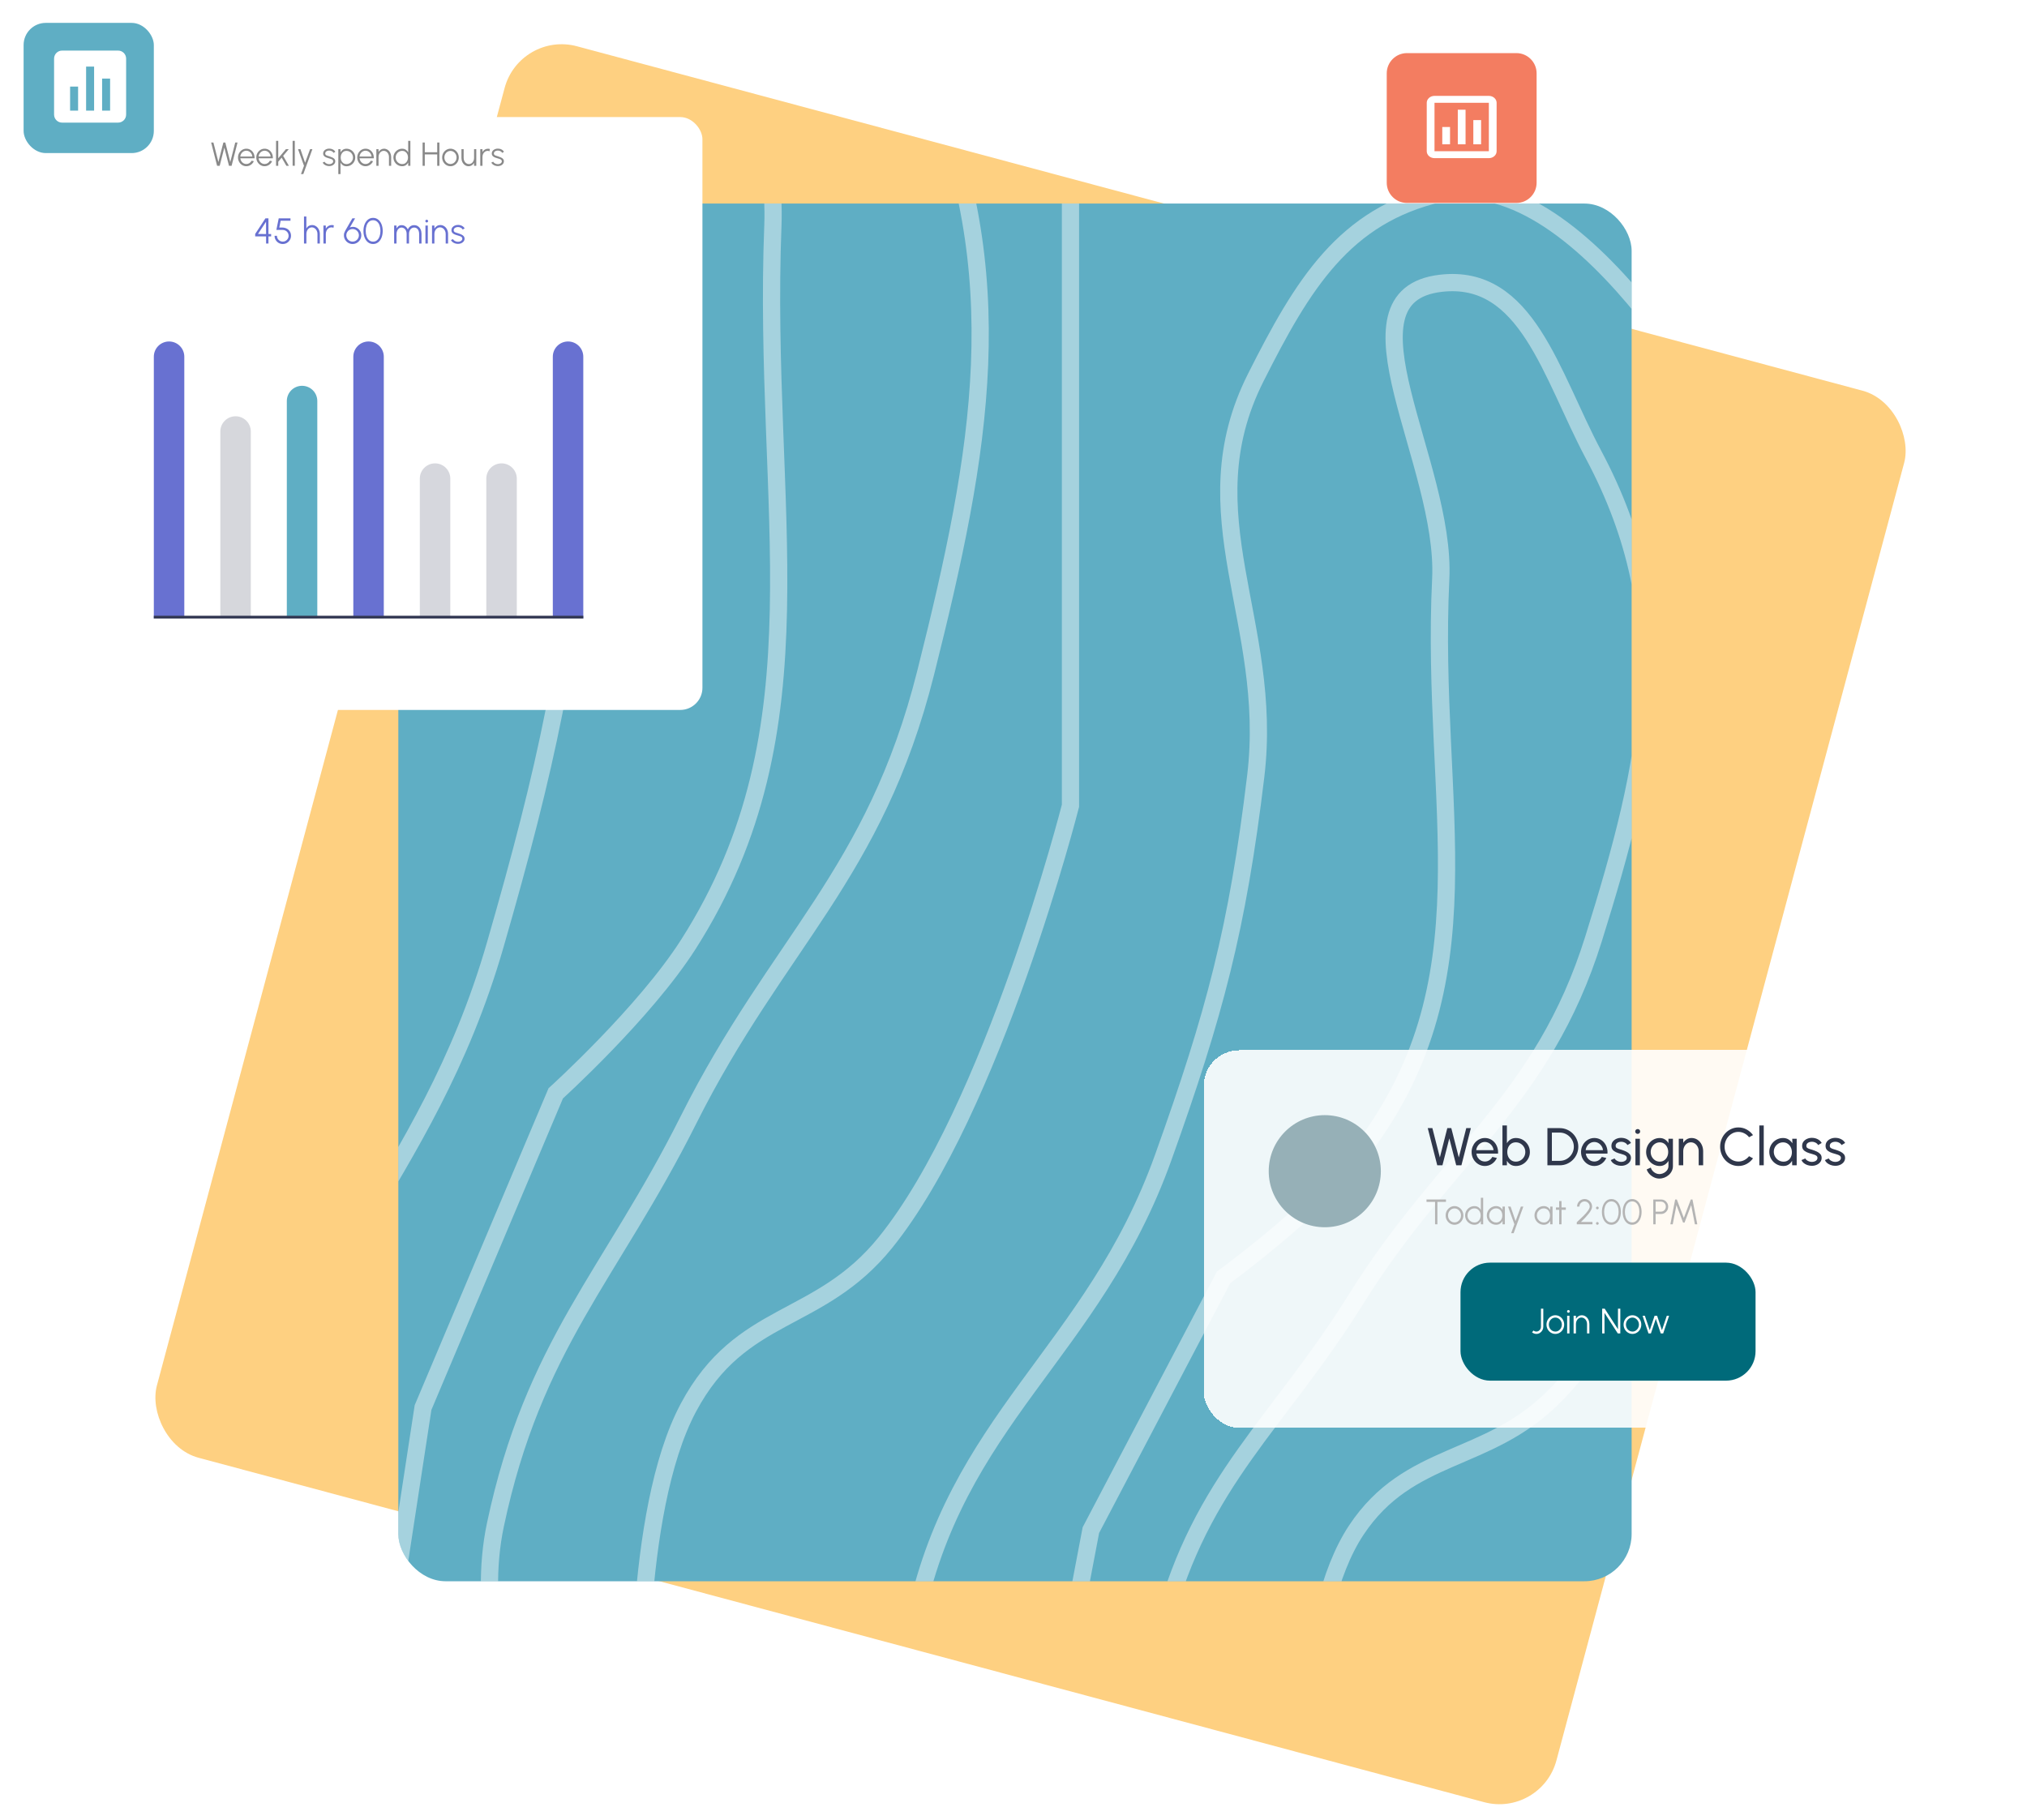 <svg width="687" height="617" viewBox="0 0 687 617" fill="none" xmlns="http://www.w3.org/2000/svg">
<rect x="176.204" y="10.502" width="491.066" height="495.343" rx="20" transform="rotate(15 176.204 10.502)" fill="#FED081"/>
<g clip-path="url(#clip0_2_631)">
<rect x="135.001" y="47.096" width="537.398" height="537.398" rx="29.206" fill="#5FAEC4"/>
<path d="M443.326 607.259C443.326 607.259 440.591 547.453 459.681 518.665C477.499 491.797 503.923 496.111 526.465 473.641C563.001 437.222 589.16 354.547 589.16 354.547V154.12C589.16 154.12 538.195 54.124 488.303 65.525C455.546 73.01 441.466 96.501 425.608 127.977C402.198 174.44 431.886 210.726 425.608 263.047C419.402 314.767 411.703 343.6 394.26 392.308C370.462 458.767 323.53 481.008 309.758 550.617C300.426 597.789 273.255 645.639 309.758 674.068C336.41 694.825 367.608 694.825 394.26 674.068C430.763 645.639 382.042 597.032 394.26 550.617C407.185 501.518 433.215 482.708 459.681 440.237C489.907 391.734 522.84 373.493 540.095 318.237C559.083 257.43 569.772 209.848 540.095 154.12C525.598 126.897 517.48 92.623 488.303 96.025C451.831 100.277 490.202 157.155 488.303 196.238C484.542 273.627 506.591 333.135 459.681 392.308C444.814 411.063 414.704 432.975 414.704 432.975L369.727 518.665L349.283 626.14" stroke="white" stroke-opacity="0.44" stroke-width="5.841"/>
<path d="M216.976 587.243C216.976 587.243 214.241 512.904 233.332 477.12C251.149 443.724 277.573 449.087 300.116 421.157C336.652 375.888 362.811 273.123 362.811 273.123V23.994C362.811 23.994 311.845 -100.299 261.953 -86.128C229.197 -76.824 215.117 -47.625 199.258 -8.501C175.849 49.253 205.537 94.355 199.258 159.391C193.052 223.677 185.353 259.516 167.911 320.061C144.112 402.668 97.18 430.313 83.409 516.837C74.076 575.471 46.906 634.949 83.409 670.286C110.061 696.086 141.259 696.086 167.911 670.286C204.414 634.949 155.692 574.531 167.911 516.837C180.836 455.807 206.865 432.426 233.332 379.635C263.557 319.347 296.491 296.674 313.745 227.991C332.733 152.408 343.422 93.264 313.745 23.994C299.248 -9.843 291.131 -52.445 261.953 -48.217C225.481 -42.932 263.853 27.767 261.953 76.347C258.193 172.541 280.241 246.509 233.332 320.061C218.464 343.372 188.355 370.609 188.355 370.609L143.378 477.12L122.934 610.711" stroke="white" stroke-opacity="0.44" stroke-width="5.841"/>
</g>
<path d="M470 24.864C470 21.073 473.073 18 476.865 18H513.933C517.724 18 520.797 21.073 520.797 24.864V61.933C520.797 65.724 517.724 68.797 513.933 68.797H476.864C473.073 68.797 470 65.724 470 61.933V24.864Z" fill="#F37D61"/>
<path d="M504.609 32.5H486.189C485.491 32.5 484.822 32.747 484.328 33.187C483.835 33.627 483.558 34.223 483.558 34.845V51.263C483.558 51.885 483.835 52.482 484.328 52.921C484.822 53.361 485.491 53.608 486.189 53.608H504.609C505.307 53.608 505.976 53.361 506.469 52.921C506.963 52.482 507.24 51.885 507.24 51.263V34.845C507.24 34.223 506.963 33.627 506.469 33.187C505.976 32.747 505.307 32.5 504.609 32.5ZM504.609 51.263H486.189V34.845H504.609V51.263ZM491.452 48.918H488.82V43.054H491.452V48.918ZM496.715 48.918H494.083V37.191H496.715V48.918ZM501.977 48.918H499.346V40.709H501.977V48.918Z" fill="white"/>
<g filter="url(#filter0_d_2_631)">
<rect x="408" y="352" width="255" height="128" rx="12" fill="white" fill-opacity="0.9" shape-rendering="crispEdges"/>
</g>
<rect x="495" y="428" width="100" height="40" rx="10" fill="#006A7A"/>
<path d="M520.722 452.156C520.45 452.156 520.186 452.11 519.93 452.018C519.674 451.926 519.444 451.792 519.24 451.616L519.744 451.004C519.876 451.116 520.026 451.204 520.194 451.268C520.362 451.332 520.538 451.364 520.722 451.364C520.998 451.364 521.254 451.29 521.49 451.142C521.73 450.99 521.92 450.79 522.06 450.542C522.2 450.29 522.27 450.024 522.27 449.744V443.6H523.062V449.744C523.062 450.168 522.956 450.566 522.744 450.938C522.536 451.306 522.252 451.602 521.892 451.826C521.536 452.046 521.146 452.156 520.722 452.156ZM527.141 452.156C526.597 452.156 526.095 452.014 525.635 451.73C525.179 451.446 524.815 451.064 524.543 450.584C524.275 450.1 524.141 449.572 524.141 449C524.141 448.424 524.275 447.894 524.543 447.41C524.815 446.926 525.179 446.542 525.635 446.258C526.095 445.974 526.597 445.832 527.141 445.832C527.685 445.832 528.185 445.974 528.641 446.258C529.101 446.542 529.465 446.926 529.733 447.41C530.005 447.894 530.141 448.424 530.141 449C530.141 449.572 530.005 450.1 529.733 450.584C529.465 451.064 529.101 451.446 528.641 451.73C528.185 452.014 527.685 452.156 527.141 452.156ZM527.141 451.364C527.549 451.364 527.921 451.256 528.257 451.04C528.593 450.824 528.859 450.536 529.055 450.176C529.251 449.812 529.349 449.42 529.349 449C529.349 448.576 529.251 448.182 529.055 447.818C528.859 447.454 528.591 447.164 528.251 446.948C527.915 446.732 527.545 446.624 527.141 446.624C526.733 446.624 526.359 446.732 526.019 446.948C525.683 447.164 525.417 447.454 525.221 447.818C525.029 448.182 524.933 448.576 524.933 449C524.933 449.432 525.033 449.83 525.233 450.194C525.433 450.554 525.701 450.84 526.037 451.052C526.377 451.26 526.745 451.364 527.141 451.364ZM531.567 444.98C531.443 444.98 531.335 444.934 531.243 444.842C531.155 444.75 531.111 444.644 531.111 444.524C531.111 444.4 531.155 444.292 531.243 444.2C531.335 444.108 531.443 444.062 531.567 444.062C531.691 444.062 531.799 444.108 531.891 444.2C531.983 444.292 532.029 444.4 532.029 444.524C532.029 444.644 531.983 444.75 531.891 444.842C531.799 444.934 531.691 444.98 531.567 444.98ZM531.933 446V452H531.141V446H531.933ZM537.888 452V448.784C537.888 448.388 537.804 448.024 537.636 447.692C537.468 447.356 537.238 447.09 536.946 446.894C536.654 446.698 536.334 446.6 535.986 446.6C535.642 446.6 535.328 446.698 535.044 446.894C534.76 447.09 534.536 447.356 534.372 447.692C534.208 448.024 534.126 448.388 534.126 448.784V452H533.334V446H534.126V447.02C534.358 446.644 534.642 446.352 534.978 446.144C535.314 445.936 535.682 445.832 536.082 445.832C536.578 445.832 537.022 445.966 537.414 446.234C537.81 446.498 538.118 446.854 538.338 447.302C538.558 447.75 538.672 448.236 538.68 448.76V452H537.888ZM543.014 443.6H543.872L548.372 450.572V443.6H549.164V452H548.312L543.806 445.028V452H543.014V443.6ZM553.274 452.156C552.73 452.156 552.228 452.014 551.768 451.73C551.312 451.446 550.948 451.064 550.676 450.584C550.408 450.1 550.274 449.572 550.274 449C550.274 448.424 550.408 447.894 550.676 447.41C550.948 446.926 551.312 446.542 551.768 446.258C552.228 445.974 552.73 445.832 553.274 445.832C553.818 445.832 554.318 445.974 554.774 446.258C555.234 446.542 555.598 446.926 555.866 447.41C556.138 447.894 556.274 448.424 556.274 449C556.274 449.572 556.138 450.1 555.866 450.584C555.598 451.064 555.234 451.446 554.774 451.73C554.318 452.014 553.818 452.156 553.274 452.156ZM553.274 451.364C553.682 451.364 554.054 451.256 554.39 451.04C554.726 450.824 554.992 450.536 555.188 450.176C555.384 449.812 555.482 449.42 555.482 449C555.482 448.576 555.384 448.182 555.188 447.818C554.992 447.454 554.724 447.164 554.384 446.948C554.048 446.732 553.678 446.624 553.274 446.624C552.866 446.624 552.492 446.732 552.152 446.948C551.816 447.164 551.55 447.454 551.354 447.818C551.162 448.182 551.066 448.576 551.066 449C551.066 449.432 551.166 449.83 551.366 450.194C551.566 450.554 551.834 450.84 552.17 451.052C552.51 451.26 552.878 451.364 553.274 451.364ZM558.718 452L556.708 445.994H557.482L559.138 450.908L560.782 445.994H561.628L563.272 450.908L564.922 445.994H565.702L563.692 452H562.87L561.196 447.038L559.534 452H558.718Z" fill="white"/>
<path d="M487.122 395L483.9 382.4H485.466L488.004 392.345L490.524 382.4H491.883L494.421 392.345L496.95 382.4H498.516L495.312 395H493.548L491.208 385.874L488.877 395H487.122ZM503.263 395.234C502.435 395.234 501.679 395.021 500.995 394.595C500.317 394.169 499.774 393.599 499.366 392.885C498.964 392.165 498.763 391.37 498.763 390.5C498.763 389.84 498.88 389.225 499.114 388.655C499.348 388.079 499.669 387.575 500.077 387.143C500.491 386.705 500.971 386.363 501.517 386.117C502.063 385.871 502.645 385.748 503.263 385.748C503.941 385.748 504.562 385.886 505.126 386.162C505.696 386.432 506.182 386.81 506.584 387.296C506.992 387.782 507.295 388.346 507.493 388.988C507.697 389.63 507.772 390.317 507.718 391.049H500.374C500.446 391.559 500.614 392.015 500.878 392.417C501.142 392.813 501.478 393.128 501.886 393.362C502.3 393.596 502.759 393.716 503.263 393.722C503.803 393.722 504.292 393.584 504.73 393.308C505.168 393.026 505.522 392.642 505.792 392.156L507.331 392.516C506.971 393.314 506.428 393.968 505.702 394.478C504.976 394.982 504.163 395.234 503.263 395.234ZM500.329 389.861H506.197C506.149 389.357 505.987 388.898 505.711 388.484C505.435 388.064 505.084 387.728 504.658 387.476C504.232 387.224 503.767 387.098 503.263 387.098C502.759 387.098 502.297 387.221 501.877 387.467C501.457 387.713 501.109 388.046 500.833 388.466C500.563 388.88 500.395 389.345 500.329 389.861ZM513.771 385.748C514.647 385.748 515.442 385.961 516.156 386.387C516.876 386.813 517.449 387.386 517.875 388.106C518.301 388.82 518.514 389.615 518.514 390.491C518.514 391.145 518.391 391.76 518.145 392.336C517.899 392.906 517.557 393.41 517.119 393.848C516.687 394.28 516.183 394.619 515.607 394.865C515.037 395.111 514.425 395.234 513.771 395.234C513.075 395.234 512.469 395.072 511.953 394.748C511.443 394.418 511.035 393.989 510.729 393.461V395H509.217V381.5H510.729V387.521C511.035 386.993 511.443 386.567 511.953 386.243C512.469 385.913 513.075 385.748 513.771 385.748ZM513.753 393.758C514.347 393.758 514.887 393.611 515.373 393.317C515.859 393.023 516.246 392.63 516.534 392.138C516.822 391.64 516.966 391.091 516.966 390.491C516.966 389.879 516.819 389.327 516.525 388.835C516.231 388.337 515.841 387.944 515.355 387.656C514.869 387.362 514.335 387.215 513.753 387.215C513.165 387.215 512.652 387.362 512.214 387.656C511.782 387.95 511.446 388.346 511.206 388.844C510.972 389.342 510.855 389.891 510.855 390.491C510.855 391.097 510.972 391.649 511.206 392.147C511.446 392.639 511.785 393.032 512.223 393.326C512.661 393.614 513.171 393.758 513.753 393.758ZM524.457 395V382.4H528.624C529.494 382.4 530.31 382.565 531.072 382.895C531.834 383.219 532.503 383.672 533.079 384.254C533.655 384.83 534.105 385.499 534.429 386.261C534.759 387.017 534.924 387.83 534.924 388.7C534.924 389.57 534.759 390.386 534.429 391.148C534.105 391.904 533.655 392.573 533.079 393.155C532.503 393.731 531.834 394.184 531.072 394.514C530.31 394.838 529.494 395 528.624 395H524.457ZM525.969 393.488H528.624C529.284 393.488 529.902 393.365 530.478 393.119C531.06 392.867 531.57 392.522 532.008 392.084C532.446 391.646 532.788 391.139 533.034 390.563C533.286 389.981 533.412 389.36 533.412 388.7C533.412 388.04 533.286 387.422 533.034 386.846C532.788 386.264 532.443 385.754 531.999 385.316C531.561 384.878 531.054 384.536 530.478 384.29C529.902 384.038 529.284 383.912 528.624 383.912H525.969V393.488ZM540.353 395.234C539.525 395.234 538.769 395.021 538.085 394.595C537.407 394.169 536.864 393.599 536.456 392.885C536.054 392.165 535.853 391.37 535.853 390.5C535.853 389.84 535.97 389.225 536.204 388.655C536.438 388.079 536.759 387.575 537.167 387.143C537.581 386.705 538.061 386.363 538.607 386.117C539.153 385.871 539.735 385.748 540.353 385.748C541.031 385.748 541.652 385.886 542.216 386.162C542.786 386.432 543.272 386.81 543.674 387.296C544.082 387.782 544.385 388.346 544.583 388.988C544.787 389.63 544.862 390.317 544.808 391.049H537.464C537.536 391.559 537.704 392.015 537.968 392.417C538.232 392.813 538.568 393.128 538.976 393.362C539.39 393.596 539.849 393.716 540.353 393.722C540.893 393.722 541.382 393.584 541.82 393.308C542.258 393.026 542.612 392.642 542.882 392.156L544.421 392.516C544.061 393.314 543.518 393.968 542.792 394.478C542.066 394.982 541.253 395.234 540.353 395.234ZM537.419 389.861H543.287C543.239 389.357 543.077 388.898 542.801 388.484C542.525 388.064 542.174 387.728 541.748 387.476C541.322 387.224 540.857 387.098 540.353 387.098C539.849 387.098 539.387 387.221 538.967 387.467C538.547 387.713 538.199 388.046 537.923 388.466C537.653 388.88 537.485 389.345 537.419 389.861ZM549.3 395.171C548.814 395.153 548.34 395.063 547.878 394.901C547.422 394.733 547.02 394.508 546.672 394.226C546.33 393.938 546.081 393.608 545.925 393.236L547.221 392.678C547.311 392.882 547.473 393.074 547.707 393.254C547.941 393.434 548.211 393.578 548.517 393.686C548.823 393.794 549.132 393.848 549.444 393.848C549.774 393.848 550.083 393.797 550.371 393.695C550.659 393.593 550.893 393.443 551.073 393.245C551.259 393.041 551.352 392.798 551.352 392.516C551.352 392.216 551.25 391.982 551.046 391.814C550.848 391.64 550.596 391.505 550.29 391.409C549.99 391.307 549.684 391.211 549.372 391.121C548.754 390.965 548.202 390.779 547.716 390.563C547.23 390.341 546.846 390.062 546.564 389.726C546.288 389.384 546.15 388.949 546.15 388.421C546.15 387.863 546.303 387.38 546.609 386.972C546.921 386.564 547.329 386.249 547.833 386.027C548.337 385.805 548.877 385.694 549.453 385.694C550.179 385.694 550.842 385.85 551.442 386.162C552.042 386.474 552.489 386.897 552.783 387.431L551.568 388.142C551.466 387.926 551.31 387.737 551.1 387.575C550.89 387.407 550.65 387.275 550.38 387.179C550.11 387.083 549.834 387.032 549.552 387.026C549.204 387.014 548.877 387.059 548.571 387.161C548.271 387.263 548.028 387.419 547.842 387.629C547.662 387.833 547.572 388.088 547.572 388.394C547.572 388.694 547.668 388.922 547.86 389.078C548.058 389.234 548.313 389.36 548.625 389.456C548.943 389.546 549.288 389.651 549.66 389.771C550.206 389.945 550.716 390.146 551.19 390.374C551.664 390.602 552.045 390.887 552.333 391.229C552.627 391.571 552.771 391.994 552.765 392.498C552.765 393.05 552.6 393.533 552.27 393.947C551.94 394.355 551.511 394.667 550.983 394.883C550.461 395.099 549.9 395.195 549.3 395.171ZM554.287 386H555.799V395H554.287V386ZM555.052 384.353C554.818 384.353 554.62 384.275 554.458 384.119C554.296 383.963 554.215 383.768 554.215 383.534C554.215 383.3 554.296 383.105 554.458 382.949C554.62 382.793 554.818 382.715 555.052 382.715C555.286 382.715 555.484 382.793 555.646 382.949C555.808 383.105 555.889 383.3 555.889 383.534C555.889 383.768 555.808 383.963 555.646 384.119C555.484 384.275 555.286 384.353 555.052 384.353ZM565.482 386H566.994V395.288C566.994 395.882 566.865 396.434 566.607 396.944C566.355 397.46 566.013 397.907 565.581 398.285C565.149 398.669 564.657 398.966 564.105 399.176C563.553 399.392 562.977 399.5 562.377 399.5C561.753 399.5 561.15 399.359 560.568 399.077C559.986 398.801 559.476 398.429 559.038 397.961C558.606 397.499 558.294 396.98 558.102 396.404L559.488 395.774C559.602 396.188 559.806 396.56 560.1 396.89C560.4 397.226 560.748 397.49 561.144 397.682C561.546 397.88 561.957 397.979 562.377 397.979C562.773 397.979 563.154 397.91 563.52 397.772C563.892 397.634 564.225 397.442 564.519 397.196C564.819 396.956 565.053 396.671 565.221 396.341C565.395 396.017 565.482 395.666 565.482 395.288V393.497C565.176 394.013 564.771 394.433 564.267 394.757C563.769 395.075 563.187 395.234 562.521 395.234C561.885 395.234 561.288 395.111 560.73 394.865C560.172 394.619 559.683 394.28 559.263 393.848C558.843 393.41 558.513 392.906 558.273 392.336C558.033 391.766 557.913 391.154 557.913 390.5C557.913 389.846 558.033 389.234 558.273 388.664C558.513 388.088 558.843 387.584 559.263 387.152C559.683 386.714 560.172 386.372 560.73 386.126C561.288 385.88 561.885 385.757 562.521 385.757C563.187 385.757 563.769 385.916 564.267 386.234C564.771 386.552 565.176 386.972 565.482 387.494V386ZM562.53 393.767C563.112 393.767 563.616 393.617 564.042 393.317C564.474 393.017 564.807 392.618 565.041 392.12C565.275 391.622 565.392 391.082 565.392 390.5C565.392 389.9 565.272 389.354 565.032 388.862C564.798 388.364 564.465 387.968 564.033 387.674C563.607 387.374 563.106 387.224 562.53 387.224C561.966 387.224 561.45 387.371 560.982 387.665C560.514 387.959 560.142 388.355 559.866 388.853C559.596 389.345 559.461 389.894 559.461 390.5C559.461 391.106 559.599 391.658 559.875 392.156C560.157 392.648 560.529 393.041 560.991 393.335C561.459 393.623 561.972 393.767 562.53 393.767ZM577.24 390.212V395H575.728V390.248C575.728 389.69 575.611 389.183 575.377 388.727C575.143 388.265 574.825 387.899 574.423 387.629C574.021 387.353 573.568 387.215 573.064 387.215C572.566 387.215 572.122 387.353 571.732 387.629C571.348 387.899 571.045 388.265 570.823 388.727C570.601 389.183 570.49 389.69 570.49 390.248V395H568.978V386H570.49V387.386C570.814 386.876 571.213 386.477 571.687 386.189C572.167 385.895 572.701 385.748 573.289 385.748C574.069 385.748 574.753 385.952 575.341 386.36C575.935 386.768 576.397 387.311 576.727 387.989C577.063 388.661 577.234 389.402 577.24 390.212ZM589.189 395.234C588.337 395.234 587.536 395.066 586.786 394.73C586.036 394.388 585.376 393.92 584.806 393.326C584.242 392.726 583.798 392.03 583.474 391.238C583.156 390.446 582.997 389.6 582.997 388.7C582.997 387.8 583.156 386.954 583.474 386.162C583.798 385.37 584.242 384.677 584.806 384.083C585.376 383.483 586.036 383.015 586.786 382.679C587.536 382.337 588.337 382.166 589.189 382.166C590.209 382.166 591.148 382.403 592.006 382.877C592.864 383.351 593.575 383.981 594.139 384.767L592.798 385.487C592.378 384.935 591.847 384.497 591.205 384.173C590.569 383.843 589.897 383.678 589.189 383.678C588.535 383.678 587.923 383.81 587.353 384.074C586.789 384.338 586.294 384.701 585.868 385.163C585.442 385.625 585.109 386.159 584.869 386.765C584.629 387.371 584.509 388.016 584.509 388.7C584.509 389.39 584.629 390.038 584.869 390.644C585.115 391.25 585.451 391.784 585.877 392.246C586.309 392.708 586.807 393.071 587.371 393.335C587.941 393.593 588.547 393.722 589.189 393.722C589.921 393.722 590.599 393.557 591.223 393.227C591.853 392.891 592.378 392.453 592.798 391.913L594.139 392.642C593.575 393.428 592.864 394.058 592.006 394.532C591.148 395 590.209 395.234 589.189 395.234ZM596.276 395V381.5H597.779V395H596.276ZM607.431 386H608.943V395H607.422L607.368 393.479C607.086 394.001 606.696 394.424 606.198 394.748C605.706 395.072 605.121 395.234 604.443 395.234C603.777 395.234 603.156 395.111 602.58 394.865C602.004 394.613 601.494 394.268 601.05 393.83C600.612 393.386 600.27 392.876 600.024 392.3C599.778 391.724 599.655 391.103 599.655 390.437C599.655 389.795 599.775 389.189 600.015 388.619C600.255 388.049 600.588 387.551 601.014 387.125C601.446 386.693 601.944 386.357 602.508 386.117C603.072 385.871 603.675 385.748 604.317 385.748C605.031 385.748 605.655 385.916 606.189 386.252C606.729 386.582 607.161 387.011 607.485 387.539L607.431 386ZM604.479 393.767C605.079 393.767 605.595 393.617 606.027 393.317C606.459 393.017 606.786 392.615 607.008 392.111C607.236 391.607 607.338 391.049 607.314 390.437C607.29 389.837 607.149 389.294 606.891 388.808C606.633 388.322 606.285 387.938 605.847 387.656C605.409 387.368 604.899 387.224 604.317 387.224C603.723 387.224 603.183 387.374 602.697 387.674C602.211 387.974 601.83 388.376 601.554 388.88C601.284 389.384 601.161 389.945 601.185 390.563C601.215 391.157 601.383 391.697 601.689 392.183C601.995 392.669 602.391 393.056 602.877 393.344C603.369 393.626 603.903 393.767 604.479 393.767ZM613.935 395.171C613.449 395.153 612.975 395.063 612.513 394.901C612.057 394.733 611.655 394.508 611.307 394.226C610.965 393.938 610.716 393.608 610.56 393.236L611.856 392.678C611.946 392.882 612.108 393.074 612.342 393.254C612.576 393.434 612.846 393.578 613.152 393.686C613.458 393.794 613.767 393.848 614.079 393.848C614.409 393.848 614.718 393.797 615.006 393.695C615.294 393.593 615.528 393.443 615.708 393.245C615.894 393.041 615.987 392.798 615.987 392.516C615.987 392.216 615.885 391.982 615.681 391.814C615.483 391.64 615.231 391.505 614.925 391.409C614.625 391.307 614.319 391.211 614.007 391.121C613.389 390.965 612.837 390.779 612.351 390.563C611.865 390.341 611.481 390.062 611.199 389.726C610.923 389.384 610.785 388.949 610.785 388.421C610.785 387.863 610.938 387.38 611.244 386.972C611.556 386.564 611.964 386.249 612.468 386.027C612.972 385.805 613.512 385.694 614.088 385.694C614.814 385.694 615.477 385.85 616.077 386.162C616.677 386.474 617.124 386.897 617.418 387.431L616.203 388.142C616.101 387.926 615.945 387.737 615.735 387.575C615.525 387.407 615.285 387.275 615.015 387.179C614.745 387.083 614.469 387.032 614.187 387.026C613.839 387.014 613.512 387.059 613.206 387.161C612.906 387.263 612.663 387.419 612.477 387.629C612.297 387.833 612.207 388.088 612.207 388.394C612.207 388.694 612.303 388.922 612.495 389.078C612.693 389.234 612.948 389.36 613.26 389.456C613.578 389.546 613.923 389.651 614.295 389.771C614.841 389.945 615.351 390.146 615.825 390.374C616.299 390.602 616.68 390.887 616.968 391.229C617.262 391.571 617.406 391.994 617.4 392.498C617.4 393.05 617.235 393.533 616.905 393.947C616.575 394.355 616.146 394.667 615.618 394.883C615.096 395.099 614.535 395.195 613.935 395.171ZM621.88 395.171C621.394 395.153 620.92 395.063 620.458 394.901C620.002 394.733 619.6 394.508 619.252 394.226C618.91 393.938 618.661 393.608 618.505 393.236L619.801 392.678C619.891 392.882 620.053 393.074 620.287 393.254C620.521 393.434 620.791 393.578 621.097 393.686C621.403 393.794 621.712 393.848 622.024 393.848C622.354 393.848 622.663 393.797 622.951 393.695C623.239 393.593 623.473 393.443 623.653 393.245C623.839 393.041 623.932 392.798 623.932 392.516C623.932 392.216 623.83 391.982 623.626 391.814C623.428 391.64 623.176 391.505 622.87 391.409C622.57 391.307 622.264 391.211 621.952 391.121C621.334 390.965 620.782 390.779 620.296 390.563C619.81 390.341 619.426 390.062 619.144 389.726C618.868 389.384 618.73 388.949 618.73 388.421C618.73 387.863 618.883 387.38 619.189 386.972C619.501 386.564 619.909 386.249 620.413 386.027C620.917 385.805 621.457 385.694 622.033 385.694C622.759 385.694 623.422 385.85 624.022 386.162C624.622 386.474 625.069 386.897 625.363 387.431L624.148 388.142C624.046 387.926 623.89 387.737 623.68 387.575C623.47 387.407 623.23 387.275 622.96 387.179C622.69 387.083 622.414 387.032 622.132 387.026C621.784 387.014 621.457 387.059 621.151 387.161C620.851 387.263 620.608 387.419 620.422 387.629C620.242 387.833 620.152 388.088 620.152 388.394C620.152 388.694 620.248 388.922 620.44 389.078C620.638 389.234 620.893 389.36 621.205 389.456C621.523 389.546 621.868 389.651 622.24 389.771C622.786 389.945 623.296 390.146 623.77 390.374C624.244 390.602 624.625 390.887 624.913 391.229C625.207 391.571 625.351 391.994 625.345 392.498C625.345 393.05 625.18 393.533 624.85 393.947C624.52 394.355 624.091 394.667 623.563 394.883C623.041 395.099 622.48 395.195 621.88 395.171Z" fill="#2F374B"/>
<path d="M490.074 407.392H487.17V415H486.378V407.392H483.48V406.6H490.074V407.392ZM492.969 415.156C492.425 415.156 491.923 415.014 491.463 414.73C491.007 414.446 490.643 414.064 490.371 413.584C490.103 413.1 489.969 412.572 489.969 412C489.969 411.424 490.103 410.894 490.371 410.41C490.643 409.926 491.007 409.542 491.463 409.258C491.923 408.974 492.425 408.832 492.969 408.832C493.513 408.832 494.013 408.974 494.469 409.258C494.929 409.542 495.293 409.926 495.561 410.41C495.833 410.894 495.969 411.424 495.969 412C495.969 412.572 495.833 413.1 495.561 413.584C495.293 414.064 494.929 414.446 494.469 414.73C494.013 415.014 493.513 415.156 492.969 415.156ZM492.969 414.364C493.377 414.364 493.749 414.256 494.085 414.04C494.421 413.824 494.687 413.536 494.883 413.176C495.079 412.812 495.177 412.42 495.177 412C495.177 411.576 495.079 411.182 494.883 410.818C494.687 410.454 494.419 410.164 494.079 409.948C493.743 409.732 493.373 409.624 492.969 409.624C492.561 409.624 492.187 409.732 491.847 409.948C491.511 410.164 491.245 410.454 491.049 410.818C490.857 411.182 490.761 411.576 490.761 412C490.761 412.432 490.861 412.83 491.061 413.194C491.261 413.554 491.529 413.84 491.865 414.052C492.205 414.26 492.573 414.364 492.969 414.364ZM502.687 415H501.895V413.854C501.679 414.258 501.385 414.576 501.013 414.808C500.641 415.04 500.211 415.156 499.723 415.156C499.151 415.156 498.623 415.014 498.139 414.73C497.659 414.446 497.277 414.064 496.993 413.584C496.709 413.1 496.567 412.572 496.567 412C496.567 411.428 496.709 410.9 496.993 410.416C497.277 409.932 497.659 409.548 498.139 409.264C498.623 408.98 499.151 408.838 499.723 408.838C500.211 408.838 500.641 408.954 501.013 409.186C501.385 409.418 501.679 409.736 501.895 410.14V406H502.687V415ZM499.729 414.388C500.153 414.388 500.523 414.282 500.839 414.07C501.159 413.858 501.403 413.57 501.571 413.206C501.743 412.842 501.829 412.44 501.829 412C501.829 411.552 501.743 411.146 501.571 410.782C501.399 410.418 501.153 410.132 500.833 409.924C500.517 409.712 500.149 409.606 499.729 409.606C499.305 409.606 498.911 409.714 498.547 409.93C498.187 410.146 497.901 410.438 497.689 410.806C497.477 411.17 497.371 411.568 497.371 412C497.371 412.436 497.479 412.838 497.695 413.206C497.911 413.57 498.199 413.858 498.559 414.07C498.923 414.282 499.313 414.388 499.729 414.388ZM510.036 415H509.244V413.848C509.028 414.252 508.734 414.572 508.362 414.808C507.99 415.04 507.56 415.156 507.072 415.156C506.5 415.156 505.972 415.014 505.488 414.73C505.008 414.446 504.626 414.064 504.342 413.584C504.058 413.1 503.916 412.572 503.916 412C503.916 411.424 504.058 410.894 504.342 410.41C504.626 409.926 505.008 409.542 505.488 409.258C505.972 408.974 506.5 408.832 507.072 408.832C507.56 408.832 507.99 408.95 508.362 409.186C508.734 409.418 509.028 409.736 509.244 410.14V409H510.036V415ZM507.078 414.388C507.502 414.388 507.872 414.282 508.188 414.07C508.508 413.858 508.752 413.57 508.92 413.206C509.092 412.842 509.178 412.44 509.178 412C509.178 411.552 509.092 411.146 508.92 410.782C508.748 410.418 508.502 410.132 508.182 409.924C507.866 409.712 507.498 409.606 507.078 409.606C506.65 409.606 506.256 409.714 505.896 409.93C505.536 410.142 505.25 410.432 505.038 410.8C504.826 411.168 504.72 411.568 504.72 412C504.72 412.436 504.828 412.836 505.044 413.2C505.26 413.564 505.548 413.854 505.908 414.07C506.272 414.282 506.662 414.388 507.078 414.388ZM516.297 409L513.015 418H512.175L513.267 414.994L511.113 409H511.983L513.663 413.908L515.463 409H516.297ZM526.196 415H525.404V413.848C525.188 414.252 524.894 414.572 524.522 414.808C524.15 415.04 523.72 415.156 523.232 415.156C522.66 415.156 522.132 415.014 521.648 414.73C521.168 414.446 520.786 414.064 520.502 413.584C520.218 413.1 520.076 412.572 520.076 412C520.076 411.424 520.218 410.894 520.502 410.41C520.786 409.926 521.168 409.542 521.648 409.258C522.132 408.974 522.66 408.832 523.232 408.832C523.72 408.832 524.15 408.95 524.522 409.186C524.894 409.418 525.188 409.736 525.404 410.14V409H526.196V415ZM523.238 414.388C523.662 414.388 524.032 414.282 524.348 414.07C524.668 413.858 524.912 413.57 525.08 413.206C525.252 412.842 525.338 412.44 525.338 412C525.338 411.552 525.252 411.146 525.08 410.782C524.908 410.418 524.662 410.132 524.342 409.924C524.026 409.712 523.658 409.606 523.238 409.606C522.81 409.606 522.416 409.714 522.056 409.93C521.696 410.142 521.41 410.432 521.198 410.8C520.986 411.168 520.88 411.568 520.88 412C520.88 412.436 520.988 412.836 521.204 413.2C521.42 413.564 521.708 413.854 522.068 414.07C522.432 414.282 522.822 414.388 523.238 414.388ZM529.244 410.086L529.232 415H528.44L528.452 410.086H527.348V409.294H528.452L528.44 407.116H529.232L529.244 409.294H530.696V410.086H529.244ZM534.698 414.034C535.498 413.298 536.174 412.654 536.726 412.102C537.278 411.55 537.76 410.992 538.172 410.428C538.588 409.86 538.796 409.384 538.796 409C538.796 408.684 538.718 408.392 538.562 408.124C538.406 407.852 538.194 407.636 537.926 407.476C537.658 407.316 537.366 407.236 537.05 407.236C536.734 407.236 536.442 407.316 536.174 407.476C535.906 407.636 535.692 407.852 535.532 408.124C535.376 408.392 535.298 408.684 535.298 409H534.506C534.506 408.536 534.62 408.108 534.848 407.716C535.08 407.324 535.39 407.014 535.778 406.786C536.17 406.558 536.594 406.444 537.05 406.444C537.51 406.444 537.934 406.56 538.322 406.792C538.71 407.02 539.018 407.33 539.246 407.722C539.474 408.11 539.588 408.536 539.588 409C539.588 409.644 539.222 410.428 538.49 411.352C537.758 412.276 536.866 413.228 535.814 414.208H539.72V415H534.41V414.298L534.698 414.034ZM541.381 409.918C541.253 409.918 541.145 409.874 541.057 409.786C540.969 409.694 540.925 409.584 540.925 409.456C540.925 409.328 540.969 409.22 541.057 409.132C541.149 409.044 541.257 409 541.381 409C541.509 409 541.617 409.044 541.705 409.132C541.797 409.22 541.843 409.328 541.843 409.456C541.843 409.584 541.797 409.694 541.705 409.786C541.617 409.874 541.509 409.918 541.381 409.918ZM541.381 415.156C541.253 415.156 541.145 415.11 541.057 415.018C540.969 414.93 540.925 414.822 540.925 414.694C540.925 414.566 540.969 414.458 541.057 414.37C541.149 414.282 541.257 414.238 541.381 414.238C541.509 414.238 541.617 414.282 541.705 414.37C541.797 414.458 541.843 414.566 541.843 414.694C541.843 414.822 541.797 414.93 541.705 415.018C541.617 415.11 541.509 415.156 541.381 415.156ZM546.142 415.156C545.49 415.156 544.92 414.964 544.432 414.58C543.948 414.192 543.576 413.668 543.316 413.008C543.056 412.344 542.926 411.608 542.926 410.8C542.926 409.992 543.056 409.258 543.316 408.598C543.576 407.934 543.948 407.41 544.432 407.026C544.92 406.638 545.49 406.444 546.142 406.444C546.79 406.444 547.356 406.638 547.84 407.026C548.328 407.41 548.7 407.934 548.956 408.598C549.216 409.258 549.346 409.992 549.346 410.8C549.346 411.608 549.216 412.344 548.956 413.008C548.7 413.668 548.328 414.192 547.84 414.58C547.356 414.964 546.79 415.156 546.142 415.156ZM546.142 414.364C546.662 414.364 547.106 414.204 547.474 413.884C547.842 413.564 548.12 413.134 548.308 412.594C548.496 412.054 548.59 411.456 548.59 410.8C548.59 410.12 548.494 409.512 548.302 408.976C548.11 408.436 547.83 408.012 547.462 407.704C547.094 407.392 546.654 407.236 546.142 407.236C545.61 407.236 545.158 407.398 544.786 407.722C544.418 408.042 544.142 408.472 543.958 409.012C543.774 409.552 543.682 410.148 543.682 410.8C543.682 411.456 543.776 412.056 543.964 412.6C544.156 413.14 544.436 413.57 544.804 413.89C545.176 414.206 545.622 414.364 546.142 414.364ZM553.174 415.156C552.522 415.156 551.952 414.964 551.464 414.58C550.98 414.192 550.608 413.668 550.348 413.008C550.088 412.344 549.958 411.608 549.958 410.8C549.958 409.992 550.088 409.258 550.348 408.598C550.608 407.934 550.98 407.41 551.464 407.026C551.952 406.638 552.522 406.444 553.174 406.444C553.822 406.444 554.388 406.638 554.872 407.026C555.36 407.41 555.732 407.934 555.988 408.598C556.248 409.258 556.378 409.992 556.378 410.8C556.378 411.608 556.248 412.344 555.988 413.008C555.732 413.668 555.36 414.192 554.872 414.58C554.388 414.964 553.822 415.156 553.174 415.156ZM553.174 414.364C553.694 414.364 554.138 414.204 554.506 413.884C554.874 413.564 555.152 413.134 555.34 412.594C555.528 412.054 555.622 411.456 555.622 410.8C555.622 410.12 555.526 409.512 555.334 408.976C555.142 408.436 554.862 408.012 554.494 407.704C554.126 407.392 553.686 407.236 553.174 407.236C552.642 407.236 552.19 407.398 551.818 407.722C551.45 408.042 551.174 408.472 550.99 409.012C550.806 409.552 550.714 410.148 550.714 410.8C550.714 411.456 550.808 412.056 550.996 412.6C551.188 413.14 551.468 413.57 551.836 413.89C552.208 414.206 552.654 414.364 553.174 414.364ZM563.001 406.6C563.441 406.6 563.843 406.708 564.207 406.924C564.571 407.14 564.859 407.436 565.071 407.812C565.283 408.184 565.389 408.596 565.389 409.048C565.389 409.504 565.281 409.92 565.065 410.296C564.849 410.668 564.557 410.962 564.189 411.178C563.825 411.394 563.429 411.502 563.001 411.502H561.129V415H560.337V406.6H563.001ZM562.941 410.71C563.241 410.71 563.517 410.636 563.769 410.488C564.021 410.34 564.221 410.136 564.369 409.876C564.521 409.616 564.597 409.328 564.597 409.012C564.597 408.696 564.521 408.408 564.369 408.148C564.221 407.888 564.021 407.684 563.769 407.536C563.517 407.388 563.241 407.314 562.941 407.314H561.129V410.71H562.941ZM567.752 406.6H568.322L570.692 412.84L573.056 406.6H573.626L575.258 415H574.442L573.182 408.484L570.938 414.418H570.434L568.19 408.484L566.93 415H566.126L567.752 406.6Z" fill="#B4B4B4"/>
<circle cx="449" cy="397" r="19" fill="#96B0B7"/>
<g filter="url(#filter1_d_2_631)">
<rect x="32.416" y="25.598" width="182.179" height="200.961" rx="7.513" fill="white"/>
</g>
<path d="M71.563 48.309H72.33L74.02 54.924L75.705 48.309H76.358L78.049 54.924L79.733 48.309H80.5L78.494 56.197H77.609L76.031 50.039L74.46 56.197H73.581L71.563 48.309ZM83.487 56.344C82.976 56.344 82.505 56.21 82.073 55.944C81.645 55.677 81.303 55.318 81.048 54.867C80.796 54.413 80.67 53.917 80.67 53.38C80.67 52.839 80.796 52.342 81.048 51.887C81.303 51.432 81.645 51.072 82.073 50.805C82.505 50.538 82.976 50.405 83.487 50.405C84.017 50.405 84.494 50.54 84.918 50.811C85.347 51.078 85.681 51.446 85.921 51.915C86.165 52.385 86.288 52.912 86.288 53.498L86.282 53.667H81.453C81.495 54.032 81.609 54.36 81.797 54.653C81.985 54.946 82.225 55.177 82.518 55.346C82.815 55.516 83.138 55.6 83.487 55.6C83.867 55.6 84.212 55.501 84.524 55.301C84.836 55.102 85.089 54.824 85.285 54.468L86.034 54.642C85.884 54.977 85.679 55.273 85.42 55.532C85.164 55.788 84.87 55.987 84.535 56.13C84.205 56.272 83.855 56.344 83.487 56.344ZM85.532 53.059C85.506 52.706 85.397 52.379 85.206 52.078C85.018 51.774 84.772 51.532 84.468 51.352C84.163 51.171 83.837 51.081 83.487 51.081C83.134 51.081 82.807 51.169 82.507 51.346C82.21 51.519 81.966 51.757 81.774 52.062C81.587 52.362 81.474 52.694 81.436 53.059H85.532ZM89.683 56.344C89.172 56.344 88.701 56.21 88.269 55.944C87.841 55.677 87.499 55.318 87.243 54.867C86.992 54.413 86.866 53.917 86.866 53.38C86.866 52.839 86.992 52.342 87.243 51.887C87.499 51.432 87.841 51.072 88.269 50.805C88.701 50.538 89.172 50.405 89.683 50.405C90.213 50.405 90.69 50.54 91.114 50.811C91.542 51.078 91.877 51.446 92.117 51.915C92.361 52.385 92.483 52.912 92.483 53.498L92.478 53.667H87.649C87.69 54.032 87.805 54.36 87.993 54.653C88.18 54.946 88.421 55.177 88.714 55.346C89.01 55.516 89.334 55.6 89.683 55.6C90.062 55.6 90.408 55.501 90.72 55.301C91.031 55.102 91.285 54.824 91.48 54.468L92.23 54.642C92.079 54.977 91.875 55.273 91.615 55.532C91.36 55.788 91.065 55.987 90.731 56.13C90.4 56.272 90.051 56.344 89.683 56.344ZM91.728 53.059C91.702 52.706 91.593 52.379 91.401 52.078C91.214 51.774 90.968 51.532 90.663 51.352C90.359 51.171 90.032 51.081 89.683 51.081C89.33 51.081 89.003 51.169 88.703 51.346C88.406 51.519 88.162 51.757 87.97 52.062C87.782 52.362 87.669 52.694 87.632 53.059H91.728ZM97.061 56.197L95.461 53.436L94.305 54.817V56.197H93.562V47.746H94.305V53.656L96.903 50.563H97.872L95.962 52.828L97.912 56.197H97.061ZM99.174 47.746H99.918V56.192H99.174V47.746ZM105.878 50.563L102.795 59.014H102.007L103.032 56.192L101.009 50.563H101.826L103.404 55.172L105.094 50.563H105.878ZM111.59 56.304C111.271 56.304 110.957 56.254 110.649 56.152C110.345 56.047 110.078 55.902 109.849 55.718C109.62 55.534 109.46 55.326 109.37 55.093L110.018 54.817C110.078 54.967 110.191 55.106 110.356 55.234C110.522 55.358 110.713 55.457 110.931 55.532C111.149 55.608 111.363 55.645 111.573 55.645C111.81 55.645 112.032 55.606 112.238 55.527C112.445 55.444 112.61 55.33 112.734 55.183C112.862 55.037 112.926 54.867 112.926 54.676C112.926 54.481 112.862 54.323 112.734 54.203C112.606 54.079 112.458 53.985 112.289 53.921C112.12 53.857 111.87 53.778 111.54 53.684C111.085 53.56 110.715 53.433 110.43 53.301C110.144 53.17 109.921 53.003 109.759 52.8C109.598 52.597 109.517 52.342 109.517 52.033C109.517 51.703 109.611 51.412 109.799 51.16C109.99 50.908 110.244 50.715 110.559 50.58C110.875 50.441 111.213 50.371 111.573 50.371C112.032 50.371 112.449 50.471 112.824 50.67C113.204 50.869 113.478 51.134 113.647 51.464L113.038 51.819C112.937 51.59 112.745 51.402 112.464 51.256C112.186 51.109 111.893 51.036 111.585 51.036C111.34 51.036 111.113 51.076 110.903 51.154C110.696 51.233 110.531 51.348 110.407 51.498C110.287 51.645 110.227 51.818 110.227 52.017C110.227 52.193 110.272 52.334 110.362 52.439C110.452 52.544 110.569 52.629 110.711 52.693C110.854 52.753 111.066 52.824 111.348 52.907L111.664 53.003C112.077 53.138 112.42 53.273 112.695 53.408C112.973 53.54 113.198 53.709 113.371 53.915C113.547 54.122 113.634 54.374 113.63 54.67C113.63 54.99 113.534 55.273 113.343 55.521C113.155 55.769 112.905 55.962 112.593 56.102C112.281 56.237 111.947 56.304 111.59 56.304ZM114.661 50.563H115.404V51.645C115.607 51.265 115.881 50.967 116.227 50.749C116.576 50.527 116.98 50.416 117.438 50.416C117.975 50.416 118.471 50.55 118.926 50.816C119.38 51.083 119.739 51.444 120.002 51.898C120.269 52.349 120.402 52.843 120.402 53.38C120.402 53.921 120.269 54.419 120.002 54.873C119.739 55.328 119.38 55.688 118.926 55.955C118.471 56.222 117.975 56.355 117.438 56.355C116.98 56.355 116.576 56.246 116.227 56.028C115.881 55.807 115.607 55.506 115.404 55.127V59.014H114.661V50.563ZM117.433 51.138C117.042 51.138 116.696 51.237 116.396 51.436C116.099 51.635 115.87 51.906 115.709 52.248C115.547 52.586 115.466 52.963 115.466 53.38C115.466 53.793 115.545 54.171 115.703 54.513C115.864 54.854 116.094 55.127 116.39 55.33C116.691 55.529 117.038 55.628 117.433 55.628C117.827 55.628 118.193 55.529 118.531 55.33C118.873 55.13 119.144 54.86 119.343 54.518C119.546 54.173 119.647 53.793 119.647 53.38C119.647 52.978 119.547 52.606 119.348 52.264C119.153 51.919 118.884 51.645 118.543 51.442C118.205 51.239 117.835 51.138 117.433 51.138ZM123.897 56.344C123.386 56.344 122.914 56.21 122.482 55.944C122.054 55.677 121.712 55.318 121.457 54.867C121.205 54.413 121.079 53.917 121.079 53.38C121.079 52.839 121.205 52.342 121.457 51.887C121.712 51.432 122.054 51.072 122.482 50.805C122.914 50.538 123.386 50.405 123.897 50.405C124.426 50.405 124.903 50.54 125.328 50.811C125.756 51.078 126.09 51.446 126.331 51.915C126.575 52.385 126.697 52.912 126.697 53.498L126.691 53.667H121.863C121.904 54.032 122.018 54.36 122.206 54.653C122.394 54.946 122.634 55.177 122.927 55.346C123.224 55.516 123.547 55.6 123.897 55.6C124.276 55.6 124.621 55.501 124.933 55.301C125.245 55.102 125.499 54.824 125.694 54.468L126.443 54.642C126.293 54.977 126.088 55.273 125.829 55.532C125.574 55.788 125.279 55.987 124.945 56.13C124.614 56.272 124.265 56.344 123.897 56.344ZM125.942 53.059C125.916 52.706 125.807 52.379 125.615 52.078C125.427 51.774 125.181 51.532 124.877 51.352C124.573 51.171 124.246 51.081 123.897 51.081C123.543 51.081 123.217 51.169 122.916 51.346C122.619 51.519 122.375 51.757 122.184 52.062C121.996 52.362 121.883 52.694 121.846 53.059H125.942ZM131.832 56.197V53.177C131.832 52.805 131.753 52.464 131.595 52.152C131.437 51.836 131.221 51.586 130.947 51.402C130.673 51.218 130.373 51.126 130.046 51.126C129.723 51.126 129.428 51.218 129.161 51.402C128.894 51.586 128.684 51.836 128.53 52.152C128.376 52.464 128.299 52.805 128.299 53.177V56.197H127.555V50.563H128.299V51.521C128.517 51.168 128.784 50.893 129.099 50.698C129.415 50.503 129.76 50.405 130.136 50.405C130.602 50.405 131.019 50.531 131.387 50.783C131.759 51.031 132.048 51.365 132.254 51.785C132.461 52.206 132.568 52.663 132.576 53.155V56.197H131.832ZM139.086 56.197H138.342V55.121C138.139 55.501 137.863 55.799 137.514 56.017C137.164 56.235 136.761 56.344 136.302 56.344C135.765 56.344 135.269 56.21 134.815 55.944C134.364 55.677 134.005 55.318 133.739 54.867C133.472 54.413 133.339 53.917 133.339 53.38C133.339 52.843 133.472 52.347 133.739 51.893C134.005 51.438 134.364 51.078 134.815 50.811C135.269 50.544 135.765 50.411 136.302 50.411C136.761 50.411 137.164 50.52 137.514 50.737C137.863 50.955 138.139 51.254 138.342 51.633V47.746H139.086V56.197ZM136.308 55.623C136.706 55.623 137.054 55.523 137.35 55.324C137.651 55.125 137.88 54.854 138.038 54.513C138.199 54.171 138.28 53.793 138.28 53.38C138.28 52.959 138.199 52.578 138.038 52.236C137.876 51.895 137.645 51.626 137.345 51.431C137.048 51.231 136.702 51.132 136.308 51.132C135.91 51.132 135.54 51.233 135.198 51.436C134.86 51.639 134.591 51.913 134.392 52.259C134.193 52.601 134.094 52.974 134.094 53.38C134.094 53.789 134.195 54.167 134.398 54.513C134.601 54.854 134.871 55.125 135.209 55.324C135.551 55.523 135.917 55.623 136.308 55.623ZM148.925 48.309V56.197H148.181V52.343H143.972V56.197H143.229V48.309H143.972V51.6H148.181V48.309H148.925ZM152.674 56.344C152.163 56.344 151.692 56.21 151.26 55.944C150.831 55.677 150.49 55.318 150.234 54.867C149.982 54.413 149.857 53.917 149.857 53.38C149.857 52.839 149.982 52.342 150.234 51.887C150.49 51.432 150.831 51.072 151.26 50.805C151.692 50.538 152.163 50.405 152.674 50.405C153.185 50.405 153.654 50.538 154.082 50.805C154.514 51.072 154.856 51.432 155.108 51.887C155.363 52.342 155.491 52.839 155.491 53.38C155.491 53.917 155.363 54.413 155.108 54.867C154.856 55.318 154.514 55.677 154.082 55.944C153.654 56.21 153.185 56.344 152.674 56.344ZM152.674 55.6C153.057 55.6 153.406 55.499 153.722 55.296C154.037 55.093 154.287 54.822 154.471 54.484C154.655 54.143 154.747 53.775 154.747 53.38C154.747 52.982 154.655 52.612 154.471 52.27C154.287 51.928 154.035 51.656 153.716 51.453C153.401 51.25 153.053 51.149 152.674 51.149C152.291 51.149 151.939 51.25 151.62 51.453C151.305 51.656 151.055 51.928 150.871 52.27C150.691 52.612 150.6 52.982 150.6 53.38C150.6 53.786 150.694 54.16 150.882 54.501C151.07 54.839 151.322 55.108 151.637 55.307C151.956 55.502 152.302 55.6 152.674 55.6ZM157.145 50.563V53.572C157.145 53.944 157.224 54.287 157.382 54.603C157.539 54.914 157.755 55.162 158.03 55.346C158.304 55.531 158.604 55.623 158.931 55.623C159.258 55.623 159.555 55.531 159.821 55.346C160.088 55.162 160.297 54.914 160.447 54.603C160.601 54.287 160.678 53.944 160.678 53.572V50.563H161.422V56.197H160.678V55.228C160.46 55.581 160.193 55.857 159.878 56.056C159.562 56.252 159.217 56.349 158.841 56.349C158.375 56.349 157.958 56.225 157.59 55.977C157.222 55.726 156.933 55.39 156.723 54.969C156.512 54.544 156.405 54.086 156.401 53.594V50.563H157.145ZM165.906 51.278C165.699 51.181 165.487 51.132 165.269 51.132C164.942 51.132 164.646 51.224 164.379 51.408C164.112 51.592 163.902 51.842 163.748 52.157C163.598 52.469 163.522 52.811 163.522 53.183V56.197H162.773V50.569H163.517V51.521C163.735 51.168 164.001 50.895 164.317 50.704C164.636 50.508 164.986 50.411 165.365 50.411C165.624 50.411 165.844 50.441 166.024 50.501L165.906 51.278ZM168.749 56.304C168.429 56.304 168.116 56.254 167.808 56.152C167.504 56.047 167.237 55.902 167.008 55.718C166.779 55.534 166.619 55.326 166.529 55.093L167.177 54.817C167.237 54.967 167.349 55.106 167.515 55.234C167.68 55.358 167.872 55.457 168.089 55.532C168.307 55.608 168.521 55.645 168.732 55.645C168.968 55.645 169.19 55.606 169.397 55.527C169.603 55.444 169.769 55.33 169.892 55.183C170.02 55.037 170.084 54.867 170.084 54.676C170.084 54.481 170.02 54.323 169.892 54.203C169.765 54.079 169.616 53.985 169.447 53.921C169.278 53.857 169.029 53.778 168.698 53.684C168.243 53.56 167.873 53.433 167.588 53.301C167.303 53.17 167.079 53.003 166.918 52.8C166.756 52.597 166.675 52.342 166.675 52.033C166.675 51.703 166.769 51.412 166.957 51.16C167.149 50.908 167.402 50.715 167.718 50.58C168.033 50.441 168.371 50.371 168.732 50.371C169.19 50.371 169.607 50.471 169.983 50.67C170.362 50.869 170.636 51.134 170.805 51.464L170.197 51.819C170.095 51.59 169.904 51.402 169.622 51.256C169.344 51.109 169.051 51.036 168.743 51.036C168.499 51.036 168.272 51.076 168.061 51.154C167.855 51.233 167.689 51.348 167.565 51.498C167.445 51.645 167.385 51.818 167.385 52.017C167.385 52.193 167.43 52.334 167.52 52.439C167.611 52.544 167.727 52.629 167.87 52.693C168.012 52.753 168.225 52.824 168.506 52.907L168.822 53.003C169.235 53.138 169.579 53.273 169.853 53.408C170.131 53.54 170.356 53.709 170.529 53.915C170.706 54.122 170.792 54.374 170.788 54.67C170.788 54.99 170.693 55.273 170.501 55.521C170.313 55.769 170.063 55.962 169.752 56.102C169.44 56.237 169.106 56.304 168.749 56.304Z" fill="#898989"/>
<path d="M90.181 80.129H86.488V79.305L89.968 74.007H90.987V79.324H91.896V80.129H90.987V82.553H90.181V80.129ZM90.181 79.324L90.163 75.167L87.447 79.305L90.181 79.324ZM95.845 82.711C95.332 82.711 94.862 82.587 94.435 82.339C94.012 82.087 93.676 81.747 93.428 81.32C93.18 80.892 93.056 80.429 93.056 79.928H93.862C93.862 80.286 93.949 80.618 94.124 80.923C94.303 81.224 94.545 81.464 94.85 81.643C95.156 81.818 95.487 81.906 95.845 81.906C96.203 81.906 96.533 81.816 96.834 81.637C97.135 81.458 97.375 81.218 97.554 80.917C97.733 80.616 97.823 80.286 97.823 79.928C97.823 79.562 97.736 79.228 97.561 78.927C97.39 78.622 97.145 78.38 96.828 78.201C96.515 78.022 96.153 77.932 95.742 77.932H93.666L94.466 74.007H98.452V74.813H95.119L94.661 77.126L95.687 77.132C96.26 77.141 96.769 77.265 97.213 77.505C97.66 77.741 98.008 78.07 98.256 78.494C98.505 78.913 98.629 79.391 98.629 79.928C98.629 80.429 98.502 80.892 98.25 81.32C98.002 81.747 97.664 82.087 97.237 82.339C96.81 82.587 96.346 82.711 95.845 82.711ZM107.595 82.553V79.287C107.595 78.884 107.51 78.514 107.339 78.176C107.168 77.834 106.936 77.564 106.643 77.364C106.354 77.165 106.039 77.065 105.697 77.065C105.343 77.065 105.023 77.165 104.739 77.364C104.458 77.56 104.238 77.828 104.079 78.17C103.921 78.508 103.841 78.88 103.841 79.287V82.553H103.03V73.397H103.835V77.431C104.043 77.053 104.311 76.768 104.641 76.577C104.971 76.382 105.341 76.284 105.752 76.284C106.256 76.284 106.708 76.42 107.107 76.693C107.51 76.962 107.823 77.324 108.047 77.779C108.275 78.231 108.393 78.726 108.401 79.263V82.553H107.595ZM113.016 77.224C112.792 77.118 112.562 77.065 112.326 77.065C111.972 77.065 111.651 77.165 111.362 77.364C111.073 77.564 110.845 77.834 110.678 78.176C110.515 78.514 110.434 78.884 110.434 79.287V82.553H109.622V76.455H110.428V77.487C110.664 77.104 110.953 76.809 111.295 76.601C111.641 76.39 112.019 76.284 112.43 76.284C112.711 76.284 112.949 76.317 113.144 76.382L113.016 77.224ZM119.499 82.711C118.974 82.711 118.485 82.579 118.034 82.315C117.582 82.05 117.224 81.692 116.959 81.24C116.695 80.789 116.563 80.296 116.563 79.763C116.563 79.466 116.595 79.208 116.66 78.988C116.729 78.768 116.843 78.512 117.002 78.219L119.425 74.007H120.359L118.571 77.108C118.909 76.97 119.254 76.9 119.608 76.9C120.101 76.9 120.565 77.025 121 77.273C121.44 77.521 121.792 77.865 122.056 78.304C122.321 78.74 122.453 79.226 122.453 79.763C122.453 80.292 122.321 80.783 122.056 81.234C121.792 81.686 121.432 82.046 120.976 82.315C120.524 82.579 120.032 82.711 119.499 82.711ZM119.499 81.906C119.901 81.906 120.266 81.806 120.591 81.607C120.921 81.407 121.179 81.143 121.366 80.813C121.554 80.484 121.647 80.132 121.647 79.757C121.647 79.371 121.552 79.014 121.36 78.689C121.169 78.363 120.909 78.105 120.579 77.914C120.253 77.722 119.897 77.627 119.511 77.627C119.112 77.627 118.748 77.725 118.418 77.92C118.093 78.115 117.836 78.378 117.649 78.707C117.462 79.033 117.368 79.383 117.368 79.757C117.368 80.152 117.466 80.514 117.661 80.844C117.857 81.173 118.117 81.434 118.443 81.625C118.772 81.812 119.124 81.906 119.499 81.906ZM126.452 82.711C125.789 82.711 125.209 82.516 124.713 82.126C124.22 81.731 123.842 81.198 123.577 80.526C123.313 79.851 123.181 79.102 123.181 78.28C123.181 77.458 123.313 76.711 123.577 76.04C123.842 75.364 124.22 74.831 124.713 74.441C125.209 74.046 125.789 73.849 126.452 73.849C127.112 73.849 127.687 74.046 128.18 74.441C128.676 74.831 129.055 75.364 129.315 76.04C129.58 76.711 129.712 77.458 129.712 78.28C129.712 79.102 129.58 79.851 129.315 80.526C129.055 81.198 128.676 81.731 128.18 82.126C127.687 82.516 127.112 82.711 126.452 82.711ZM126.452 81.906C126.981 81.906 127.433 81.743 127.807 81.417C128.182 81.092 128.465 80.654 128.656 80.105C128.847 79.556 128.943 78.947 128.943 78.28C128.943 77.588 128.845 76.97 128.65 76.424C128.454 75.875 128.17 75.444 127.795 75.13C127.421 74.813 126.973 74.654 126.452 74.654C125.911 74.654 125.451 74.819 125.073 75.149C124.698 75.474 124.418 75.912 124.231 76.461C124.043 77.01 123.95 77.617 123.95 78.28C123.95 78.947 124.045 79.558 124.237 80.111C124.432 80.66 124.717 81.098 125.091 81.424C125.47 81.745 125.923 81.906 126.452 81.906ZM134.387 76.449V77.425C134.615 77.055 134.857 76.778 135.113 76.595C135.37 76.412 135.685 76.321 136.059 76.321C136.56 76.321 136.989 76.447 137.347 76.699C137.71 76.951 138.001 77.307 138.22 77.767C138.44 77.303 138.731 76.947 139.093 76.699C139.459 76.447 139.889 76.321 140.381 76.321C140.878 76.321 141.313 76.453 141.687 76.717C142.066 76.978 142.355 77.33 142.554 77.773C142.758 78.213 142.859 78.697 142.859 79.226V82.553H142.054V79.226C142.054 78.835 141.986 78.481 141.852 78.164C141.722 77.847 141.529 77.594 141.272 77.407C141.02 77.22 140.723 77.126 140.381 77.126C140.035 77.126 139.728 77.22 139.459 77.407C139.195 77.594 138.989 77.849 138.843 78.17C138.696 78.487 138.623 78.84 138.623 79.226V82.553H137.817V79.226C137.817 78.84 137.744 78.487 137.598 78.17C137.451 77.849 137.244 77.594 136.975 77.407C136.711 77.22 136.405 77.126 136.059 77.126C135.742 77.126 135.455 77.228 135.199 77.431C134.942 77.631 134.743 77.9 134.601 78.237C134.458 78.571 134.387 78.929 134.387 79.311V82.553H133.581V76.449H134.387ZM144.624 75.411C144.497 75.411 144.387 75.364 144.294 75.271C144.204 75.177 144.16 75.069 144.16 74.947C144.16 74.821 144.204 74.711 144.294 74.618C144.387 74.524 144.497 74.477 144.624 74.477C144.75 74.477 144.86 74.524 144.953 74.618C145.047 74.711 145.094 74.821 145.094 74.947C145.094 75.069 145.047 75.177 144.953 75.271C144.86 75.364 144.75 75.411 144.624 75.411ZM144.996 76.449V82.553H144.19V76.449H144.996ZM151.055 82.553V79.281C151.055 78.878 150.969 78.508 150.798 78.17C150.627 77.828 150.394 77.558 150.096 77.358C149.799 77.159 149.474 77.059 149.12 77.059C148.77 77.059 148.45 77.159 148.161 77.358C147.873 77.558 147.645 77.828 147.478 78.17C147.311 78.508 147.228 78.878 147.228 79.281V82.553H146.422V76.449H147.228V77.487C147.464 77.104 147.753 76.807 148.094 76.595C148.436 76.384 148.811 76.278 149.217 76.278C149.722 76.278 150.174 76.414 150.573 76.687C150.975 76.955 151.289 77.318 151.513 77.773C151.736 78.229 151.852 78.724 151.86 79.257V82.553H151.055ZM155.247 82.669C154.901 82.669 154.561 82.614 154.228 82.504C153.898 82.39 153.609 82.233 153.361 82.034C153.113 81.835 152.94 81.609 152.842 81.356L153.544 81.057C153.609 81.22 153.731 81.371 153.91 81.509C154.089 81.643 154.297 81.751 154.533 81.832C154.769 81.914 155.001 81.954 155.229 81.954C155.485 81.954 155.725 81.912 155.949 81.826C156.173 81.737 156.352 81.613 156.486 81.454C156.624 81.295 156.694 81.112 156.694 80.905C156.694 80.693 156.624 80.522 156.486 80.392C156.348 80.258 156.187 80.156 156.004 80.087C155.821 80.018 155.55 79.932 155.192 79.83C154.7 79.696 154.299 79.558 153.99 79.415C153.68 79.273 153.438 79.092 153.263 78.872C153.088 78.652 153.001 78.376 153.001 78.042C153.001 77.684 153.102 77.368 153.306 77.096C153.513 76.823 153.788 76.614 154.13 76.467C154.472 76.317 154.838 76.241 155.229 76.241C155.725 76.241 156.177 76.349 156.584 76.565C156.995 76.78 157.292 77.067 157.475 77.425L156.816 77.81C156.706 77.562 156.498 77.358 156.193 77.2C155.892 77.041 155.575 76.962 155.241 76.962C154.976 76.962 154.73 77.004 154.502 77.09C154.278 77.175 154.099 77.299 153.965 77.462C153.835 77.621 153.77 77.808 153.77 78.024C153.77 78.215 153.819 78.368 153.916 78.481C154.014 78.595 154.14 78.687 154.295 78.756C154.449 78.821 154.679 78.898 154.984 78.988L155.326 79.092C155.774 79.238 156.146 79.385 156.443 79.531C156.744 79.674 156.989 79.857 157.176 80.081C157.367 80.304 157.461 80.577 157.457 80.899C157.457 81.245 157.353 81.552 157.145 81.82C156.942 82.089 156.671 82.298 156.333 82.449C155.996 82.596 155.634 82.669 155.247 82.669Z" fill="#6871D1"/>
<path d="M52.136 120.915C52.136 118.062 54.449 115.75 57.301 115.75C60.154 115.75 62.466 118.062 62.466 120.915V209.657H52.136V120.915Z" fill="#6871D1"/>
<path d="M74.674 146.27C74.674 143.418 76.986 141.105 79.839 141.105C82.691 141.105 85.004 143.418 85.004 146.27V209.657H74.674V146.27Z" fill="#343954" fill-opacity="0.2"/>
<path d="M97.211 135.94C97.211 133.088 99.524 130.775 102.376 130.775C105.229 130.775 107.541 133.088 107.541 135.94V209.657H97.211V135.94Z" fill="#5FAEC4"/>
<path d="M119.749 120.915C119.749 118.062 122.061 115.75 124.914 115.75C127.766 115.75 130.079 118.062 130.079 120.915V209.657H119.749V120.915Z" fill="#6871D1"/>
<path d="M142.287 162.233C142.287 159.381 144.599 157.068 147.452 157.068C150.304 157.068 152.617 159.381 152.617 162.233V209.656H142.287V162.233Z" fill="#D6D7DD"/>
<path d="M164.824 162.233C164.824 159.381 167.137 157.068 169.989 157.068C172.842 157.068 175.154 159.381 175.154 162.233V209.656H164.824V162.233Z" fill="#D6D7DD"/>
<path d="M187.362 120.915C187.362 118.062 189.674 115.75 192.527 115.75C195.379 115.75 197.692 118.062 197.692 120.915V209.657H187.362V120.915Z" fill="#6871D1"/>
<rect x="52.136" y="208.717" width="145.556" height="0.939" fill="#343954"/>
<g filter="url(#filter2_ddd_2_631)">
<rect x="8" y="4" width="44.136" height="44.136" rx="7.513" fill="#5FAEC4"/>
<g clip-path="url(#clip1_2_631)">
<path d="M42.746 35.093V16.104C42.746 15.384 42.46 14.694 41.951 14.185C41.442 13.676 40.752 13.391 40.033 13.391H21.043C20.323 13.391 19.633 13.676 19.124 14.185C18.616 14.694 18.33 15.384 18.33 16.104V35.093C18.33 35.813 18.616 36.503 19.124 37.012C19.633 37.521 20.323 37.806 21.043 37.806H40.033C40.752 37.806 41.442 37.521 41.951 37.012C42.46 36.503 42.746 35.813 42.746 35.093ZM26.468 33.737H23.756V25.599H26.468V33.737ZM31.894 33.737H29.181V18.816H31.894V33.737ZM37.32 33.737H34.607V22.886H37.32V33.737Z" fill="white"/>
</g>
</g>
<defs>
<filter id="filter0_d_2_631" x="384" y="332" width="303" height="176" filterUnits="userSpaceOnUse" color-interpolation-filters="sRGB">
<feFlood flood-opacity="0" result="BackgroundImageFix"/>
<feColorMatrix in="SourceAlpha" type="matrix" values="0 0 0 0 0 0 0 0 0 0 0 0 0 0 0 0 0 0 127 0" result="hardAlpha"/>
<feOffset dy="4"/>
<feGaussianBlur stdDeviation="12"/>
<feComposite in2="hardAlpha" operator="out"/>
<feColorMatrix type="matrix" values="0 0 0 0 0 0 0 0 0 0 0 0 0 0 0 0 0 0 0.08 0"/>
<feBlend mode="normal" in2="BackgroundImageFix" result="effect1_dropShadow_2_631"/>
<feBlend mode="normal" in="SourceGraphic" in2="effect1_dropShadow_2_631" result="shape"/>
</filter>
<filter id="filter1_d_2_631" x="32.416" y="20.902" width="224.437" height="238.524" filterUnits="userSpaceOnUse" color-interpolation-filters="sRGB">
<feFlood flood-opacity="0" result="BackgroundImageFix"/>
<feColorMatrix in="SourceAlpha" type="matrix" values="0 0 0 0 0 0 0 0 0 0 0 0 0 0 0 0 0 0 127 0" result="hardAlpha"/>
<feOffset dx="23.477" dy="14.086"/>
<feGaussianBlur stdDeviation="9.391"/>
<feComposite in2="hardAlpha" operator="out"/>
<feColorMatrix type="matrix" values="0 0 0 0 0 0 0 0 0 0 0 0 0 0 0 0 0 0 0.08 0"/>
<feBlend mode="normal" in2="BackgroundImageFix" result="effect1_dropShadow_2_631"/>
<feBlend mode="normal" in="SourceGraphic" in2="effect1_dropShadow_2_631" result="shape"/>
</filter>
<filter id="filter2_ddd_2_631" x="0.487" y="0.244" width="59.161" height="59.162" filterUnits="userSpaceOnUse" color-interpolation-filters="sRGB">
<feFlood flood-opacity="0" result="BackgroundImageFix"/>
<feColorMatrix in="SourceAlpha" type="matrix" values="0 0 0 0 0 0 0 0 0 0 0 0 0 0 0 0 0 0 127 0" result="hardAlpha"/>
<feOffset/>
<feGaussianBlur stdDeviation="0.47"/>
<feColorMatrix type="matrix" values="0 0 0 0 0 0 0 0 0 0 0 0 0 0 0 0 0 0 0.25 0"/>
<feBlend mode="normal" in2="BackgroundImageFix" result="effect1_dropShadow_2_631"/>
<feColorMatrix in="SourceAlpha" type="matrix" values="0 0 0 0 0 0 0 0 0 0 0 0 0 0 0 0 0 0 127 0" result="hardAlpha"/>
<feOffset/>
<feGaussianBlur stdDeviation="0.939"/>
<feColorMatrix type="matrix" values="0 0 0 0 0.373 0 0 0 0 0.682 0 0 0 0 0.769 0 0 0 0.25 0"/>
<feBlend mode="normal" in2="effect1_dropShadow_2_631" result="effect2_dropShadow_2_631"/>
<feColorMatrix in="SourceAlpha" type="matrix" values="0 0 0 0 0 0 0 0 0 0 0 0 0 0 0 0 0 0 127 0" result="hardAlpha"/>
<feOffset dy="3.756"/>
<feGaussianBlur stdDeviation="3.756"/>
<feColorMatrix type="matrix" values="0 0 0 0 0.373 0 0 0 0 0.682 0 0 0 0 0.769 0 0 0 0.25 0"/>
<feBlend mode="normal" in2="effect2_dropShadow_2_631" result="effect3_dropShadow_2_631"/>
<feBlend mode="normal" in="SourceGraphic" in2="effect3_dropShadow_2_631" result="shape"/>
</filter>
<clipPath id="clip0_2_631">
<rect x="135" y="69" width="418" height="467" rx="16" fill="white"/>
</clipPath>
<clipPath id="clip1_2_631">
<rect width="24.416" height="24.416" fill="white" transform="translate(18.33 13.391)"/>
</clipPath>
</defs>
</svg>
